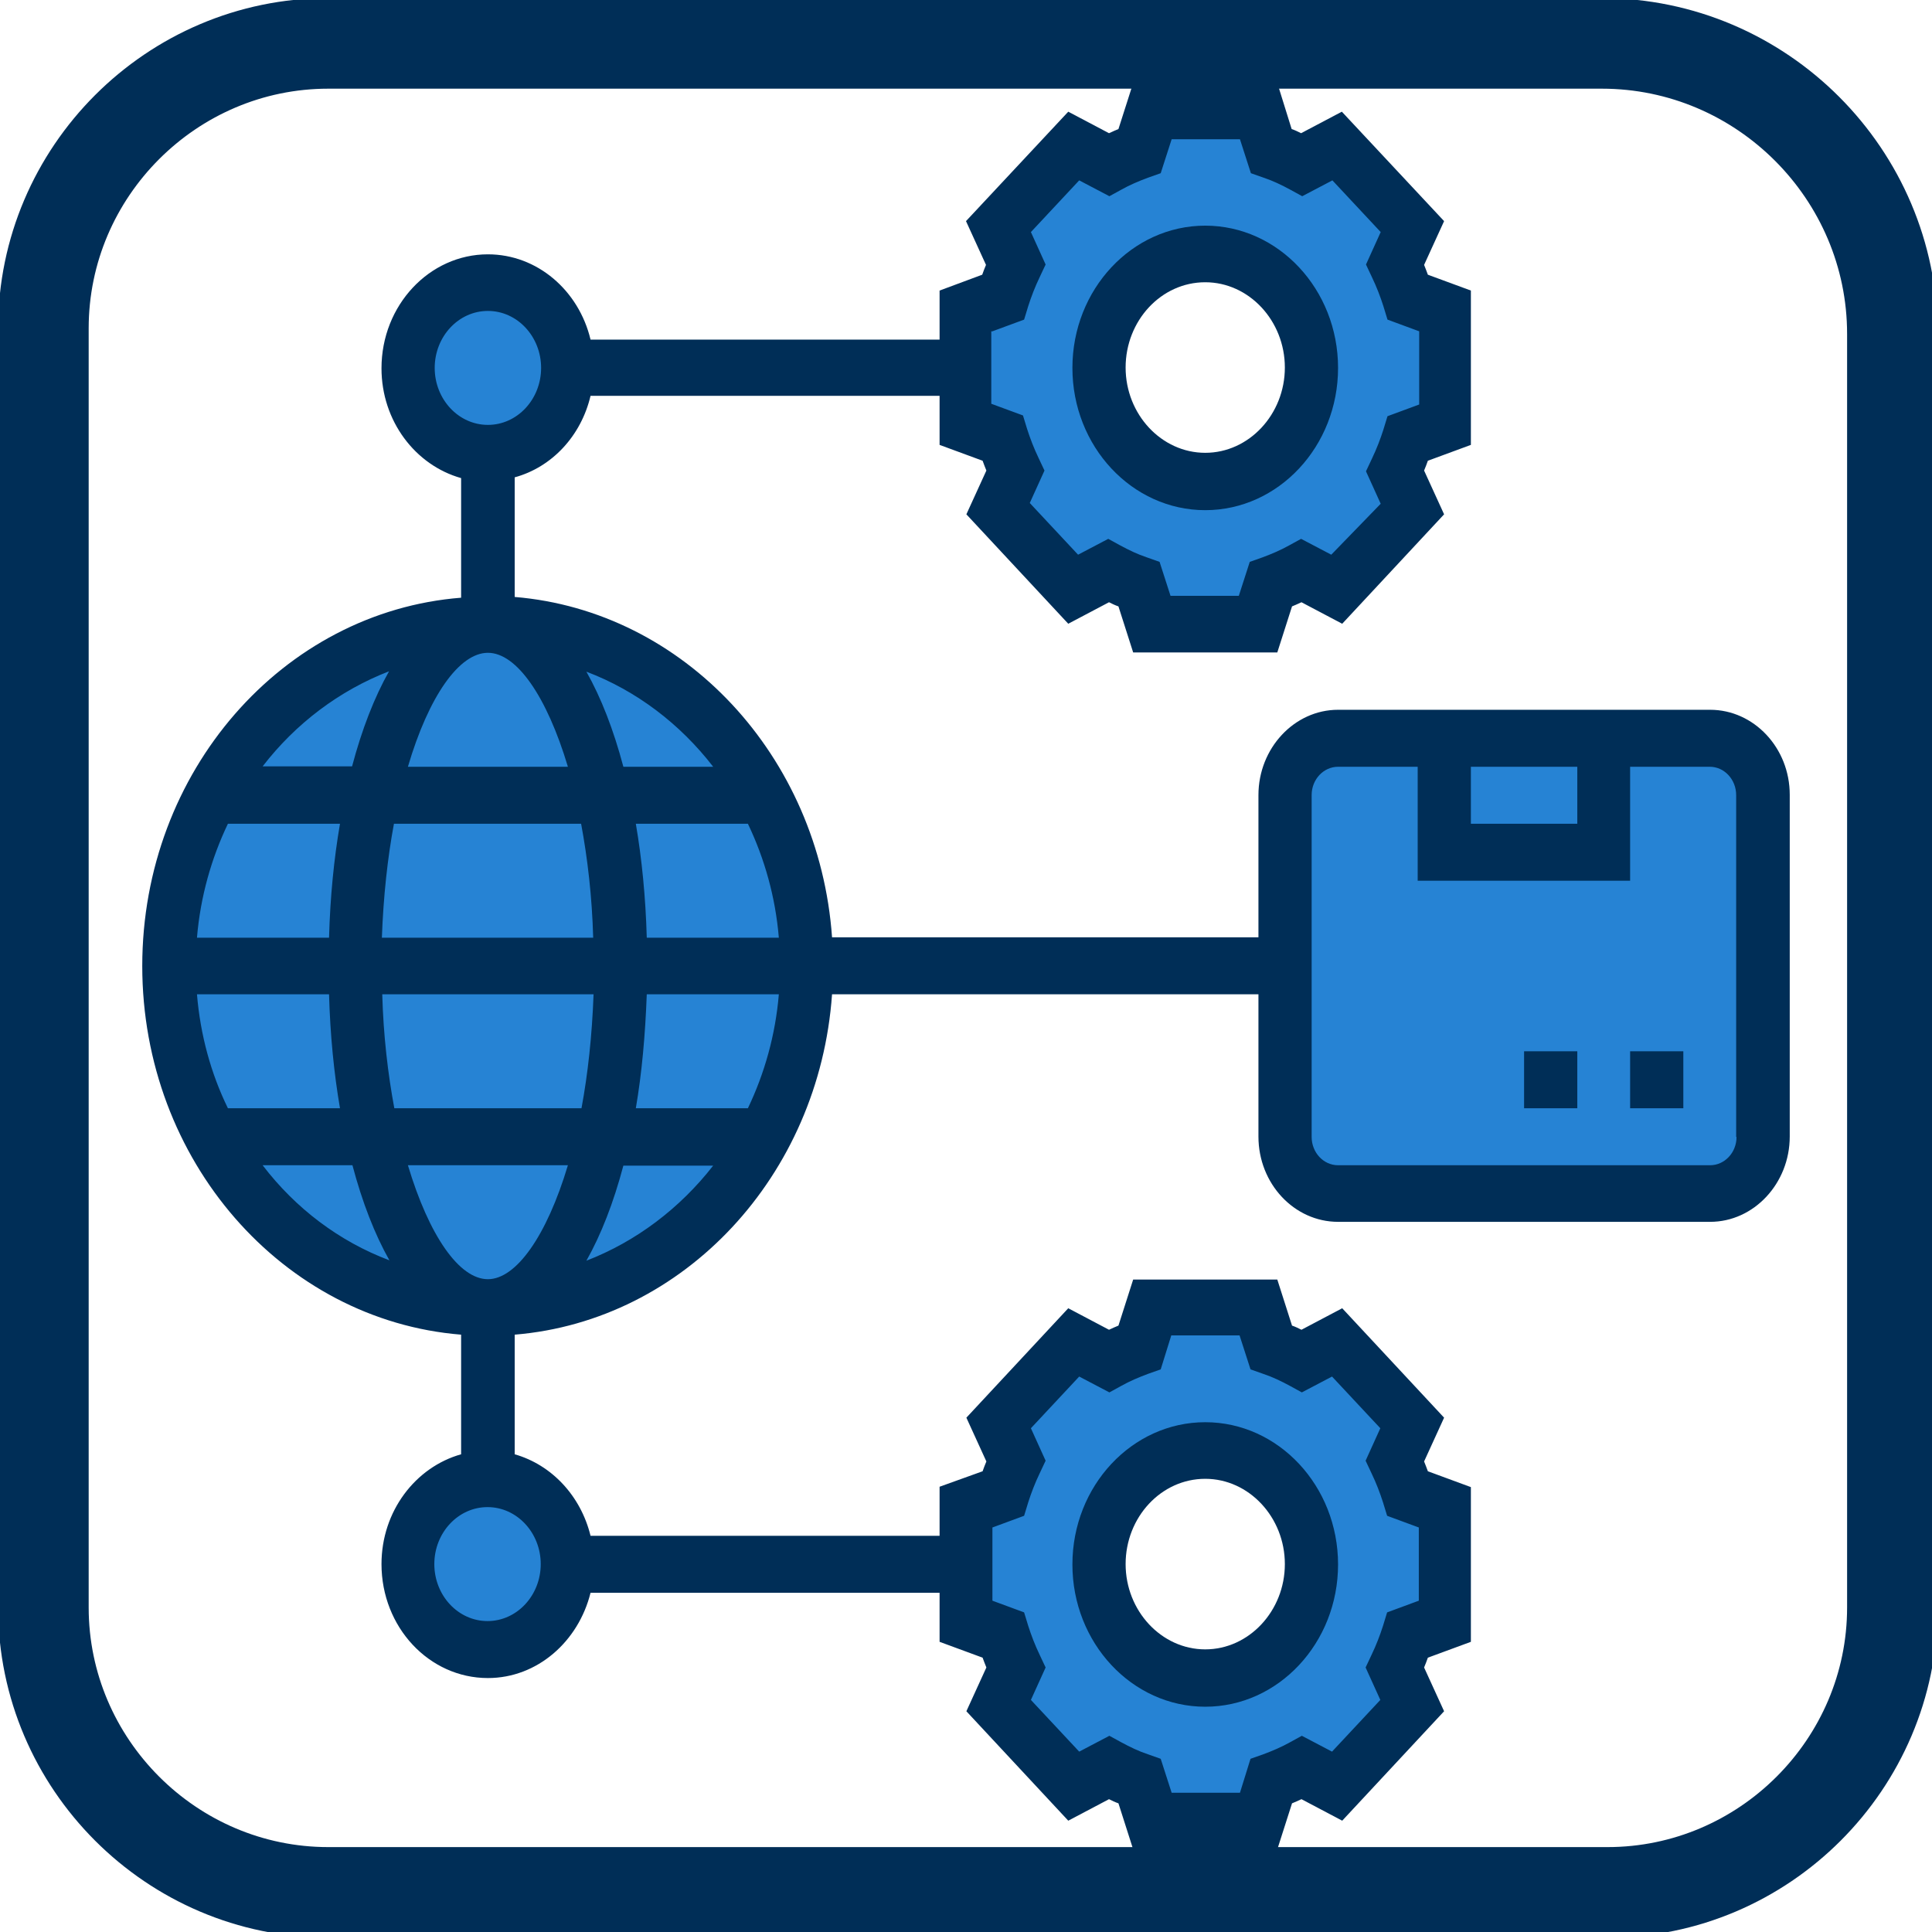 <?xml version="1.0" encoding="utf-8"?>
<!-- Generator: Adobe Illustrator 22.1.0, SVG Export Plug-In . SVG Version: 6.00 Build 0)  -->
<svg version="1.1" id="Слой_1" xmlns="http://www.w3.org/2000/svg" xmlns:xlink="http://www.w3.org/1999/xlink" x="0px" y="0px"
	 viewBox="0 0 512 512" style="enable-background:new 0 0 512 512;" xml:space="preserve">
<style type="text/css">
	.st0{fill:#2683D4;}
	.st1{fill:#002E57;}
	.st2{fill:none;stroke:#002E57;stroke-width:24;stroke-miterlimit:10;}
</style>
<g id="Layer_5">
	<g>
		<g>
			<g>
				<g>
					<ellipse class="st0" cx="129.3" cy="97.5" rx="21.1" ry="22.6"/>
				</g>
				<g>
					<ellipse class="st0" cx="129.3" cy="256" rx="84.5" ry="90.6"/>
				</g>
				<g>
					<ellipse class="st0" cx="129.3" cy="414.5" rx="21.1" ry="22.6"/>
				</g>
				<g>
					<path class="st0" d="M382.7,399.4v30.2l-9.8,3.5c-0.9,3-2.1,6-3.4,8.7l4.6,10l-19.9,21.4l-9.4-4.9c-2.5,1.4-5.3,2.6-8.1,3.6
						l-3.3,10.5h-28.2L302,472c-2.8-1-5.6-2.3-8.1-3.6l-9.4,4.9l-19.9-21.4l4.6-10c-1.3-2.7-2.5-5.7-3.4-8.7l-9.8-3.5v-15.1v-15.1
						l9.8-3.5c0.9-3,2.1-6,3.4-8.7l-4.6-10l19.9-21.4l9.4,4.9c2.5-1.4,5.3-2.6,8.1-3.6l3.3-10.5h28.2l3.3,10.5
						c2.8,1,5.6,2.3,8.1,3.6l9.4-4.9l19.9,21.4l-4.6,10c1.3,2.7,2.5,5.7,3.4,8.7L382.7,399.4z M347.5,414.5
						c0-16.7-12.6-30.2-28.2-30.2s-28.2,13.5-28.2,30.2s12.6,30.2,28.2,30.2S347.5,431.2,347.5,414.5z"/>
				</g>
				<g>
					<path class="st0" d="M382.7,82.4v30.2l-9.8,3.5c-0.9,3-2.1,6-3.4,8.7l4.6,10l-19.9,21.4l-9.4-4.9c-2.5,1.4-5.3,2.6-8.1,3.6
						l-3.3,10.5h-28.2l-3.3-10.5c-2.8-1-5.6-2.3-8.1-3.6l-9.4,4.9l-19.9-21.4l4.6-10c-1.3-2.7-2.5-5.7-3.4-8.7l-9.8-3.5V97.5V82.4
						l9.8-3.5c0.9-3,2.1-6,3.4-8.7l-4.6-10l19.9-21.4l9.4,4.9c2.5-1.4,5.3-2.6,8.1-3.6l3.3-10.5h28.2l3.3,10.5
						c2.8,1,5.6,2.3,8.1,3.6l9.4-4.9l19.9,21.4l-4.6,10c1.3,2.7,2.5,5.7,3.4,8.7L382.7,82.4z M347.5,97.5
						c0-16.7-12.6-30.2-28.2-30.2s-28.2,13.5-28.2,30.2s12.6,30.2,28.2,30.2S347.5,114.2,347.5,97.5z"/>
				</g>
				<g>
					<path class="st0" d="M453.2,316.4h-98.6c-7.8,0-14.1-6.8-14.1-15.1v-90.6c0-8.3,6.3-15.1,14.1-15.1h98.6
						c7.8,0,14.1,6.8,14.1,15.1v90.6C467.2,309.6,460.9,316.4,453.2,316.4z"/>
				</g>
				<g>
					<path class="st0" d="M382.7,195.6H425v30.2h-42.2L382.7,195.6L382.7,195.6z"/>
				</g>
			</g>
			<g>
				<path class="st1" d="M319.4,135.2c19.4,0,35.2-16.9,35.2-37.7s-15.8-37.7-35.2-37.7s-35.2,16.9-35.2,37.7S300,135.2,319.4,135.2
					z M319.4,74.8c11.6,0,21.1,10.2,21.1,22.6S331,120,319.4,120s-21.1-10.2-21.1-22.6S307.7,74.8,319.4,74.8z"/>
				<path class="st1" d="M319.4,452.3c19.4,0,35.2-16.9,35.2-37.7s-15.8-37.7-35.2-37.7s-35.2,16.9-35.2,37.7S300,452.3,319.4,452.3
					z M319.4,391.9c11.6,0,21.1,10.2,21.1,22.6s-9.5,22.6-21.1,22.6s-21.1-10.2-21.1-22.6S307.7,391.9,319.4,391.9z"/>
				<path class="st1" d="M453.2,188.1h-98.6c-11.6,0-21.1,10.2-21.1,22.6v37.7h-113c-3.4-48.1-39.3-86.5-84.1-90.2v-31.7
					c9.9-2.7,17.6-11,20.1-21.6H249v13l11.4,4.2c0.3,0.9,0.7,1.8,1,2.6l-5.3,11.6l27,29l10.8-5.7c0.8,0.4,1.6,0.8,2.5,1.1l3.9,12.2
					h38.2l3.9-12.2c0.8-0.3,1.6-0.7,2.5-1.1l10.8,5.7l27-29l-5.3-11.6c0.4-0.9,0.7-1.8,1-2.6l11.4-4.2V77l-11.4-4.2
					c-0.3-0.9-0.7-1.8-1-2.6l5.3-11.6l-27.1-29l-10.8,5.7c-0.8-0.4-1.6-0.8-2.5-1.1L338.5,22h-38.2l-3.9,12.2
					c-0.8,0.3-1.6,0.7-2.5,1.1l-10.8-5.7l-27.1,29l5.3,11.6c-0.4,0.9-0.7,1.8-1,2.6L249,77v13h-92.5c-3.1-13-14.1-22.6-27.2-22.6
					c-15.5,0-28.2,13.5-28.2,30.2c0,14,9,25.7,21.1,29.1v31.7c-47.2,3.7-84.5,46-84.5,97.6s37.3,93.9,84.5,97.7v31.7
					c-12.1,3.4-21.1,15.1-21.1,29.1c0,16.7,12.6,30.2,28.2,30.2c13.1,0,24-9.7,27.2-22.6H249v13l11.4,4.2c0.3,0.9,0.7,1.8,1,2.6
					l-5.3,11.6l27,29l10.8-5.7c0.8,0.4,1.6,0.8,2.5,1.1l3.9,12.2h38.2l3.9-12.2c0.8-0.3,1.6-0.7,2.5-1.1l10.8,5.7l27-29l-5.3-11.6
					c0.4-0.9,0.7-1.8,1-2.6l11.4-4.2v-41l-11.4-4.2c-0.3-0.9-0.7-1.8-1-2.6l5.3-11.6l-27-29l-10.8,5.7c-0.8-0.4-1.6-0.8-2.5-1.1
					l-3.9-12.2h-38.2l-3.9,12.2c-0.8,0.3-1.6,0.7-2.5,1.1l-10.8-5.7l-27,29l5.3,11.6c-0.4,0.9-0.7,1.8-1,2.6L249,394v13h-92.5
					c-2.6-10.6-10.3-18.8-20.1-21.6v-31.7c44.9-3.7,80.7-42.1,84.1-90.2h113v37.7c0,12.5,9.5,22.6,21.1,22.6h98.6
					c11.6,0,21.1-10.2,21.1-22.6v-90.6C474.3,198.2,464.8,188.1,453.2,188.1z M263,87.8l8.4-3.1l1.1-3.6c0.8-2.5,1.8-5.1,3-7.6
					l1.6-3.4l-3.9-8.6L286,47.8l8,4.2l3.1-1.7c2.3-1.3,4.7-2.3,7.1-3.2l3.4-1.2l2.9-9h18.1l2.9,9l3.4,1.2c2.4,0.8,4.7,1.9,7.1,3.2
					l3.1,1.7l8-4.2l12.8,13.7l-3.9,8.6l1.6,3.4c1.2,2.5,2.2,5.1,3,7.6l1.1,3.6l8.4,3.1v19.4l-8.4,3.1l-1.1,3.6
					c-0.8,2.5-1.8,5.1-3,7.6l-1.6,3.4l3.9,8.6L352.8,147l-8-4.2l-3.1,1.7c-2.3,1.3-4.7,2.3-7.1,3.2l-3.4,1.2l-2.9,9h-18.1l-2.9-9
					l-3.4-1.2c-2.4-0.8-4.7-1.9-7.1-3.2l-3.1-1.7l-8,4.2l-12.8-13.7l3.9-8.6l-1.6-3.4c-1.2-2.5-2.2-5.1-3-7.6l-1.1-3.6l-8.4-3.1
					V87.8H263z M263,404.8l8.4-3.1l1.1-3.6c0.8-2.5,1.8-5.1,3-7.6l1.6-3.4l-3.9-8.6l12.8-13.7l8,4.2l3.1-1.7
					c2.3-1.3,4.7-2.3,7.1-3.2l3.4-1.2l2.8-9h18.1l2.9,9l3.4,1.2c2.4,0.8,4.7,1.9,7.1,3.2l3.1,1.7l8-4.2l12.8,13.7l-3.9,8.6l1.6,3.4
					c1.2,2.5,2.2,5.1,3,7.6l1.1,3.6l8.4,3.1v19.4l-8.4,3.1l-1.1,3.6c-0.8,2.5-1.8,5.1-3,7.6l-1.6,3.4l3.9,8.6L353,464.2l-8-4.2
					l-3.1,1.7c-2.3,1.3-4.7,2.3-7.1,3.2l-3.4,1.2l-2.8,9h-18.1l-2.9-9l-3.4-1.2c-2.4-0.8-4.7-1.9-7.1-3.2L294,460l-8,4.2l-12.8-13.7
					l3.9-8.6l-1.6-3.4c-1.2-2.5-2.2-5.1-3-7.6l-1.1-3.6l-8.4-3.1V404.8z M129.3,339c-7.6,0-15.6-11.5-21.2-30.2h42.4
					C144.9,327.5,136.8,339,129.3,339z M104.5,293.7c-1.7-9.1-2.9-19.3-3.2-30.2h56c-0.4,10.9-1.5,21.1-3.2,30.2H104.5z M52.2,263.5
					h35c0.3,10.7,1.3,20.9,2.9,30.2H60.4C55.9,284.5,53.1,274.3,52.2,263.5z M129.3,173c7.6,0,15.6,11.5,21.2,30.2h-42.4
					C113.6,184.5,121.7,173,129.3,173z M154,218.3c1.7,9.1,2.9,19.3,3.2,30.2h-56c0.4-10.9,1.5-21.1,3.2-30.2H154z M87.2,248.5h-35
					c0.9-10.8,3.8-21,8.2-30.2h29.7C88.5,227.6,87.5,237.7,87.2,248.5z M171.4,263.5h35c-0.9,10.8-3.8,21-8.2,30.2h-29.7
					C170.1,284.4,171,274.3,171.4,263.5z M171.4,248.5c-0.3-10.7-1.3-20.9-2.9-30.2h29.7c4.4,9.2,7.3,19.4,8.2,30.2H171.4z
					 M189,203.2h-23.8c-2.6-9.8-5.9-18.3-9.8-25.2C168.6,183,180.2,191.8,189,203.2L189,203.2z M115.2,97.5
					c0-8.3,6.3-15.1,14.1-15.1s14.1,6.8,14.1,15.1s-6.3,15.1-14.1,15.1S115.2,105.8,115.2,97.5z M103.1,177.9
					c-3.9,6.9-7.2,15.4-9.8,25.2H69.6C78.3,191.8,89.9,183,103.1,177.9z M69.6,308.8h23.8c2.6,9.8,5.9,18.3,9.8,25.2
					C89.9,329,78.3,320.2,69.6,308.8z M143.3,414.5c0,8.3-6.3,15.1-14.1,15.1s-14.1-6.8-14.1-15.1s6.3-15.1,14.1-15.1
					S143.3,406.2,143.3,414.5z M155.4,334.1c3.9-6.9,7.2-15.4,9.8-25.2H189C180.2,320.2,168.6,329,155.4,334.1L155.4,334.1z
					 M389.8,203.2H418v15.1h-28.2V203.2z M460.2,301.3c0,4.2-3.2,7.5-7,7.5h-98.6c-3.9,0-7-3.4-7-7.5v-90.6c0-4.2,3.2-7.5,7-7.5
					h21.1v30.2H432v-30.2h21.1c3.9,0,7,3.4,7,7.5v90.6H460.2z"/>
				<path class="st1" d="M403.9,278.6H418v15.1h-14.1V278.6z"/>
				<path class="st1" d="M432,278.6h14.1v15.1H432V278.6z"/>
			</g>
		</g>
	</g>
</g>
<g id="Слой_2_1_">
	<path class="st2" d="M426,501.5H87c-41.5,0-75.5-34-75.5-75.5V87c0-41.5,34-75.5,75.5-75.5h337.5c42.4,0,77,34.7,77,77V426
		C501.5,467.5,467.5,501.5,426,501.5z"/>
</g>
</svg>
